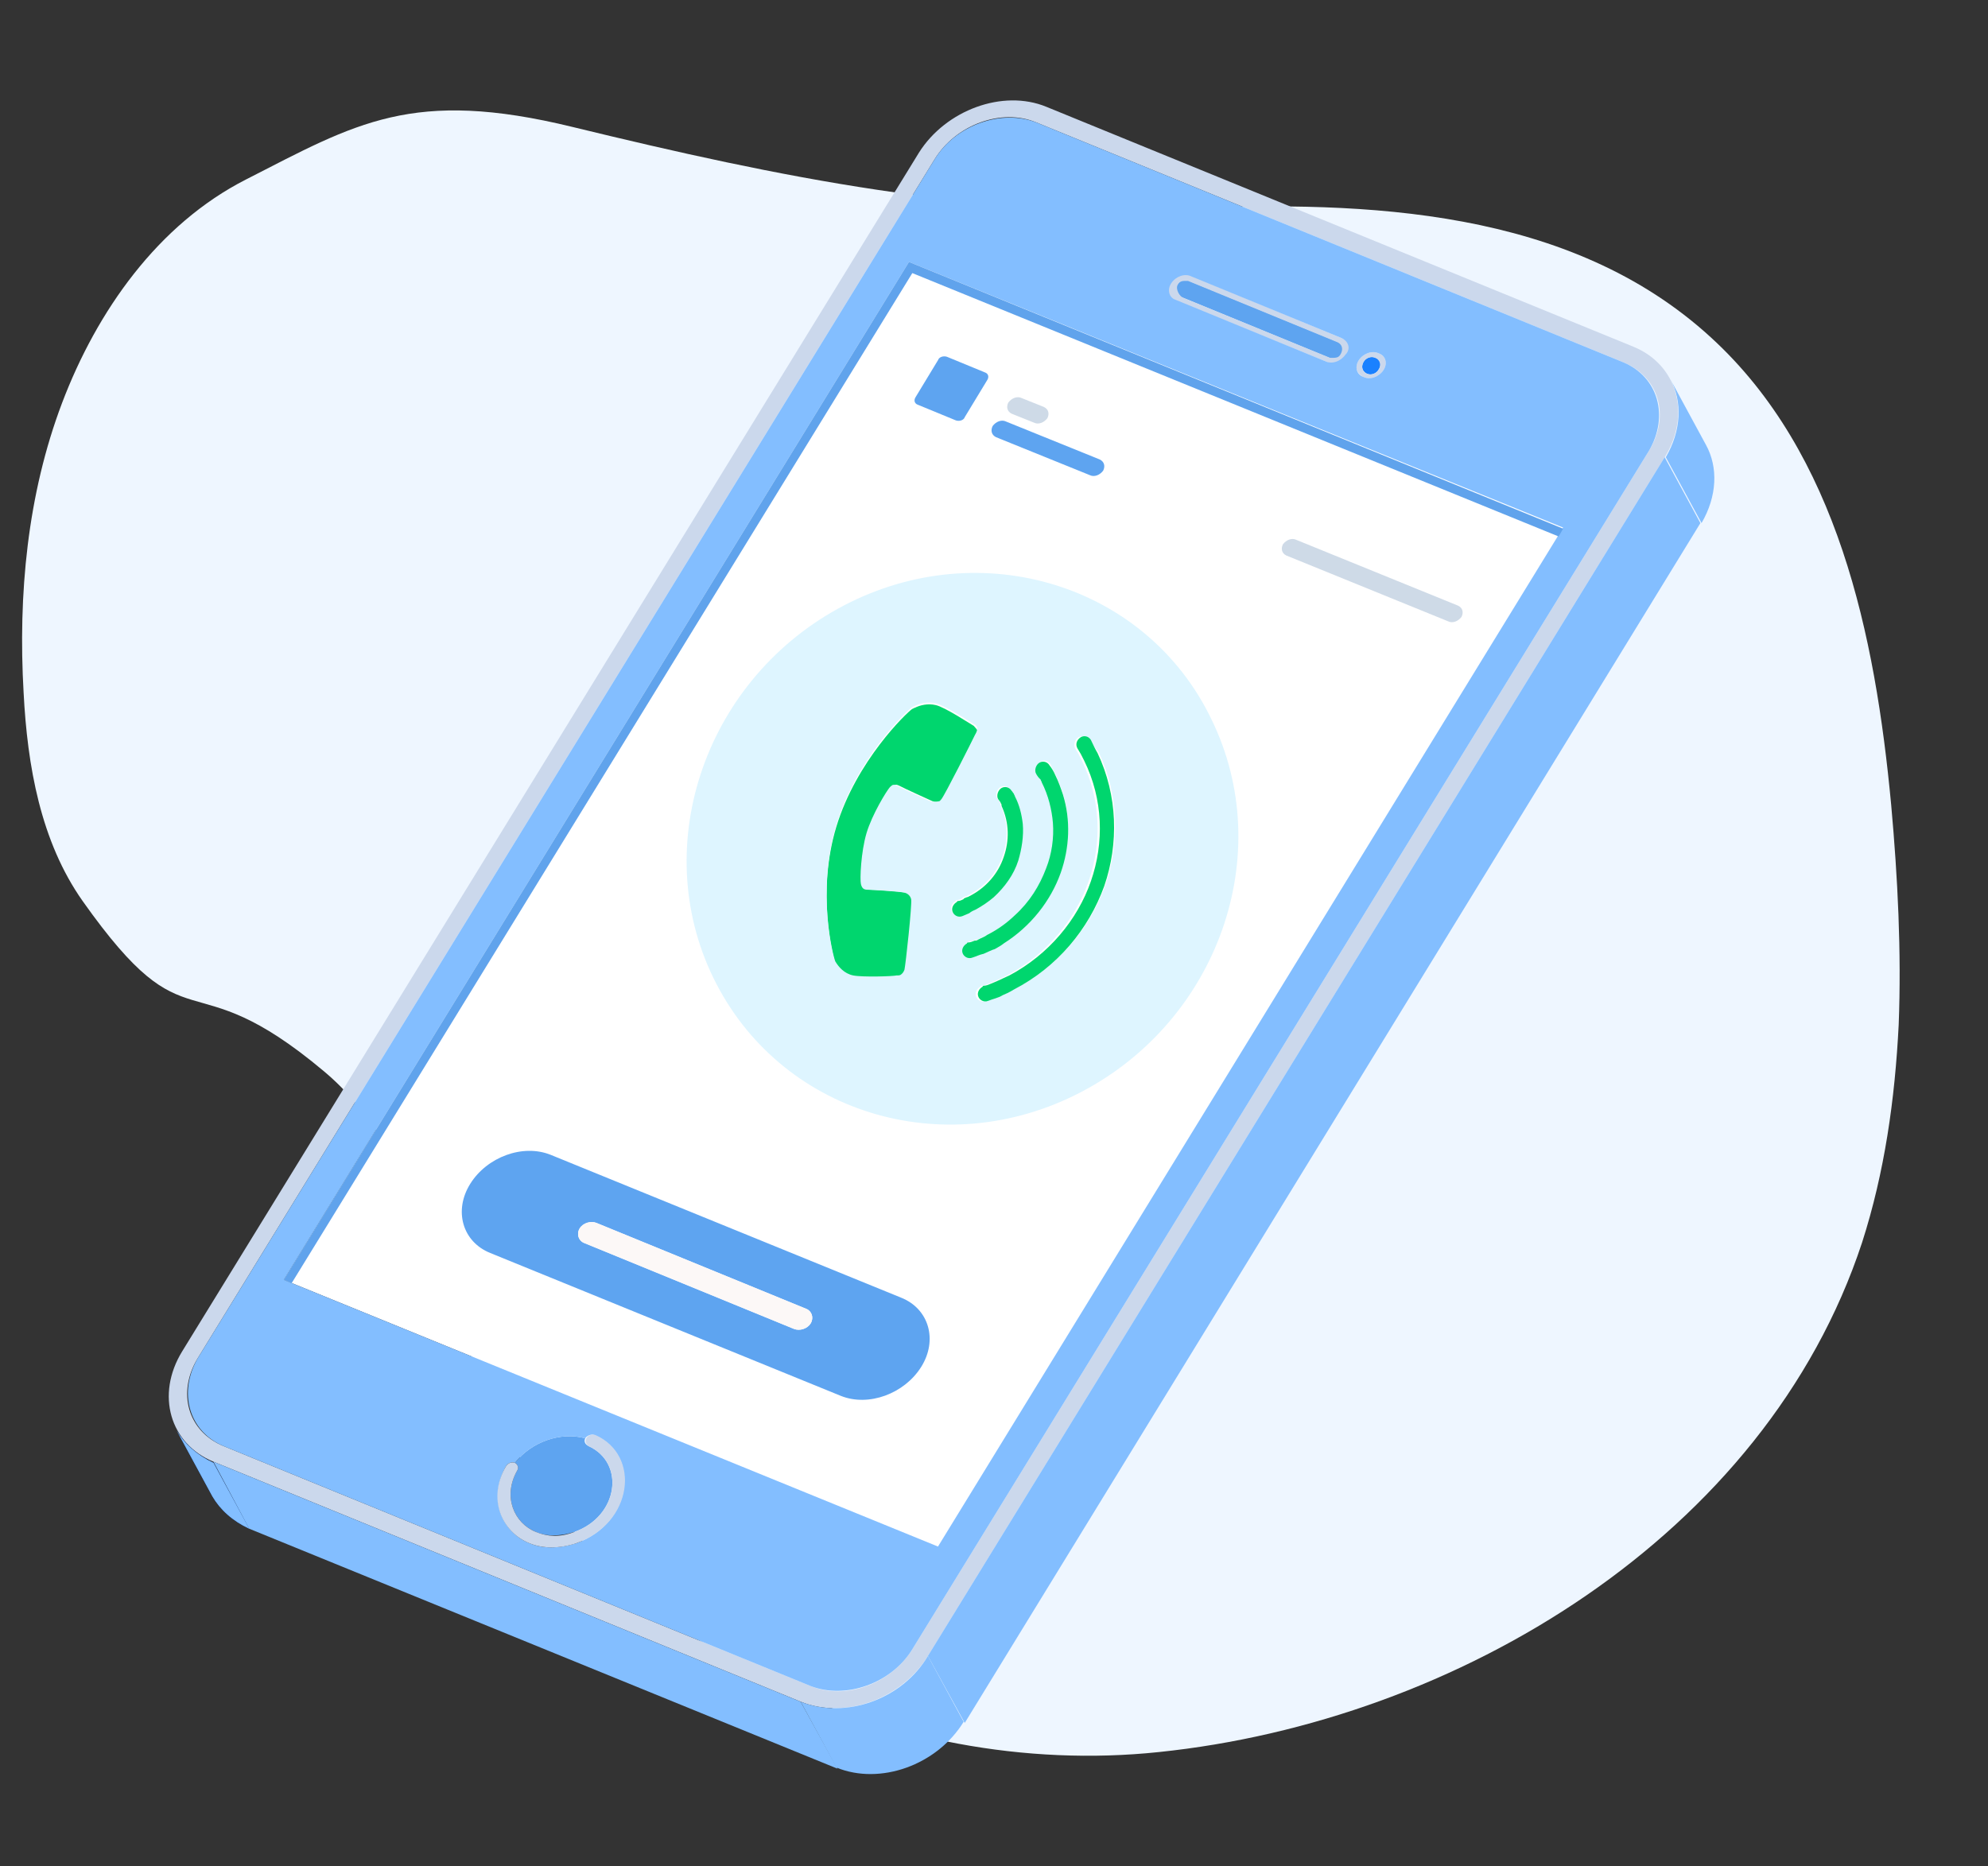 <svg width="180" height="169" viewBox="0 0 180 169" fill="none" xmlns="http://www.w3.org/2000/svg">
<rect x="0" y="0" width="180" height="169" fill="#333333" stroke="none"/>
<path d="M171.914 92.791C172.169 86.186 171.829 79.497 171.234 72.893C169.789 57.482 166.388 41.056 154.911 30.556C142.159 18.872 123.71 18.194 107.302 18.872C88.089 19.634 70.66 16.077 51.872 11.505C37.334 7.949 32.233 11.166 22.287 16.247C14.295 20.311 8.769 28.186 5.623 36.483C2.478 44.781 1.628 53.841 2.138 62.732C2.478 69.337 3.668 76.195 7.494 81.614C17.271 95.416 16.846 86.525 29.343 97.025C38.014 104.306 39.715 116.838 44.476 127.083C54.593 149.098 80.777 161.207 104.922 158.666C131.872 155.872 159.842 139.107 168.599 112.52C170.639 106.169 171.574 99.565 171.914 92.791Z" fill="#EEF6FF"/>
<path d="M25.699 115.9L84.929 140.057L141.53 47.776L82.301 23.72L25.699 115.9Z" fill="white"/>
<path d="M124.549 32.413C124.145 32.211 123.639 32.413 123.437 32.817C123.235 33.221 123.336 33.626 123.74 33.828C124.145 34.03 124.65 33.828 124.852 33.423C125.155 33.019 124.953 32.514 124.549 32.413Z" fill="#1A81FF"/>
<path d="M154.467 40.294L151.232 34.331C152.344 36.352 152.243 38.98 150.828 41.406L154.063 47.369C155.478 44.944 155.579 42.316 154.467 40.294Z" fill="#83BEFF"/>
<path d="M81.591 117.516C84.118 118.526 84.927 121.357 83.411 123.782C81.894 126.208 78.66 127.421 76.133 126.41L44.396 113.473C41.869 112.462 41.06 109.632 42.577 107.206C44.093 104.78 47.327 103.567 49.854 104.578L81.591 117.516ZM52.886 112.563L71.888 120.346C72.394 120.548 73.101 120.346 73.404 119.84C73.707 119.335 73.505 118.729 73 118.526L53.998 110.744C53.493 110.542 52.785 110.744 52.482 111.249C52.179 111.754 52.381 112.361 52.886 112.563Z" fill="#5EA4F0"/>
<path d="M53.998 110.743C53.493 110.541 52.785 110.743 52.482 111.248C52.179 111.754 52.381 112.36 52.887 112.562L71.889 120.345C72.394 120.547 73.102 120.345 73.405 119.84C73.708 119.334 73.506 118.728 73 118.526L53.998 110.743Z" fill="#FCF8F7"/>
<path d="M52.987 130.251C50.763 129.645 48.135 130.554 46.619 132.475C46.821 132.576 47.023 132.879 46.821 133.182C45.507 135.507 46.518 137.933 48.54 138.741C49.449 139.146 50.662 139.146 51.976 138.741C56.019 137.326 56.626 132.475 53.29 130.959C52.886 130.757 52.886 130.453 52.987 130.251Z" fill="#5EA4F0"/>
<path d="M147.899 31.4C151.841 33.017 153.155 37.465 150.729 41.407L84.02 149.96C81.594 153.902 76.439 155.722 72.498 154.104L19.332 132.373C15.39 130.756 14.076 126.309 16.502 122.367L83.211 13.813C85.637 9.972 90.792 8.052 94.734 9.669L147.899 31.4ZM17.917 122.974C15.997 126.107 17.008 129.644 20.242 130.958L73.407 152.689C76.54 154.003 80.684 152.487 82.605 149.354L149.314 40.8C151.234 37.667 150.224 34.129 146.989 32.815L93.824 11.084C90.691 9.77 86.547 11.286 84.626 14.42L17.917 122.974Z" fill="#CBD8EC"/>
<path d="M98.672 43.027C99.076 43.229 99.582 43.027 99.885 42.622C100.087 42.218 99.986 41.814 99.582 41.612L91.091 38.175C90.687 37.973 90.182 38.175 89.878 38.579C89.676 38.984 89.777 39.388 90.182 39.59L98.672 43.027Z" fill="#5EA4F0"/>
<path d="M93.621 38.275C94.025 38.477 94.531 38.275 94.834 37.87C95.036 37.466 94.935 37.062 94.531 36.86L92.509 36.051C92.105 35.849 91.6 36.051 91.296 36.455C91.094 36.86 91.195 37.264 91.6 37.466L93.621 38.275Z" fill="#CEDAE7"/>
<path d="M86.549 38.072C86.852 38.173 87.256 38.072 87.357 37.768L89.379 34.433C89.581 34.13 89.48 33.827 89.177 33.725L85.74 32.31C85.437 32.209 85.032 32.31 84.931 32.614L82.91 35.949C82.708 36.252 82.809 36.556 83.112 36.657L86.549 38.072Z" fill="#5EA4F0"/>
<path d="M131.119 56.267C131.523 56.469 132.028 56.267 132.332 55.863C132.534 55.459 132.433 55.054 132.028 54.852L117.373 48.889C116.968 48.687 116.463 48.889 116.16 49.293C115.958 49.697 116.059 50.102 116.463 50.304L131.119 56.267Z" fill="#CEDAE7"/>
<path d="M107.666 25.441C107.262 25.238 106.756 25.441 106.554 25.845C106.352 26.249 106.453 26.653 106.857 26.856L120.401 32.415C120.806 32.617 121.311 32.415 121.513 32.01C121.715 31.606 121.614 31.202 121.21 31L107.666 25.441Z" fill="#5EA4F0"/>
<path d="M121.418 30.594C122.829 31.208 122.033 31.802 121.628 32.408C121.224 33.015 120.609 33.019 120.003 32.716L106.56 27.258C105.953 26.955 105.424 26.407 106.028 25.206C107.225 24.606 107.818 24.903 108.425 25.206L121.418 30.594ZM107.225 27.007L120.428 32.408C121.028 32.408 121.216 32.413 121.418 32.009C121.62 31.604 121.519 31.2 121.115 30.998L107.571 25.439C107.093 25.439 106.827 25.402 106.624 25.807C106.422 26.211 106.82 26.906 107.225 27.007Z" fill="#CBD8EC"/>
<path d="M125.258 33.525C124.854 34.132 124.045 34.435 123.439 34.132C122.832 33.829 122.63 33.222 123.035 32.616C123.439 32.009 124.247 31.706 124.854 32.009C125.46 32.211 125.662 32.919 125.258 33.525ZM123.742 33.829C124.146 34.031 124.652 33.829 124.854 33.424C125.056 33.02 124.955 32.616 124.551 32.413C124.146 32.211 123.641 32.413 123.439 32.818C123.237 33.222 123.338 33.626 123.742 33.829Z" fill="#CBD8EC"/>
<path d="M146.99 32.815C150.123 34.129 151.134 37.667 149.314 40.8L82.605 149.354C80.685 152.487 76.541 153.902 73.408 152.69L20.243 130.959C17.109 129.645 16.099 126.107 17.918 122.974L84.627 14.42C86.547 11.287 90.691 9.872 93.825 11.085L146.99 32.815ZM25.701 115.899L84.93 140.055L141.532 47.774L82.302 23.719L25.701 115.899ZM47.937 139.752C49.15 140.257 50.565 140.257 52.182 139.752C57.236 137.933 58.044 131.767 53.799 129.948C53.496 129.847 53.092 130.049 52.991 130.251C50.767 129.645 48.139 130.554 46.623 132.475C46.32 132.374 46.017 132.475 45.814 132.778C44.197 135.709 45.41 138.741 47.937 139.752ZM121.418 30.592L107.874 25.033C107.268 24.73 106.459 25.033 106.055 25.639C105.65 26.246 105.853 26.953 106.459 27.155L120.003 32.714C120.609 33.018 121.418 32.714 121.822 32.108C122.328 31.602 122.125 30.895 121.418 30.592ZM124.854 32.007C124.248 31.704 123.439 32.007 123.035 32.613C122.631 33.22 122.833 33.927 123.439 34.129C124.046 34.433 124.854 34.129 125.259 33.523C125.663 32.916 125.461 32.209 124.854 32.007Z" fill="#83BEFF"/>
<path d="M81.793 88.244C81.894 88.159 81.996 88.073 82.097 87.817C82.198 87.391 82.804 81.848 82.703 81.421C82.602 80.995 82.198 80.825 81.996 80.825C81.793 80.739 79.064 80.569 78.761 80.569C78.458 80.569 78.256 80.483 78.155 80.057C78.054 79.631 78.155 77.157 78.66 75.452C79.165 73.746 80.479 71.614 80.783 71.273C80.884 71.188 80.985 71.103 80.985 71.103C81.187 71.017 81.288 71.103 81.49 71.188C81.793 71.359 84.219 72.467 84.421 72.552C84.624 72.638 84.927 72.638 85.23 72.552C85.331 72.552 85.331 72.467 85.432 72.382C85.735 72.041 88.262 67.009 88.464 66.583C88.666 66.156 88.363 65.986 88.161 65.73C87.858 65.559 85.533 64.025 84.725 63.854C84.017 63.683 83.309 63.854 82.804 64.11C82.703 64.11 82.703 64.195 82.602 64.195C82.097 64.536 77.548 68.885 75.729 74.855C73.91 80.825 75.426 86.709 75.628 87.221C75.931 87.732 76.436 88.329 77.245 88.5C78.054 88.67 80.884 88.585 81.187 88.5C81.49 88.329 81.692 88.329 81.793 88.244Z" fill="#00D66E"/>
<path d="M64.608 88.589C58.645 76.394 64.002 61.3 76.434 54.819C88.866 48.337 103.825 52.943 109.687 65.138C115.651 77.332 110.294 92.427 97.862 98.908C85.429 105.389 70.571 100.784 64.608 88.589ZM88.158 65.564C87.855 65.393 85.53 63.858 84.722 63.688C84.014 63.517 83.307 63.688 82.801 63.944C82.7 63.944 82.7 64.029 82.599 64.029C82.094 64.37 77.546 68.719 75.726 74.689C73.907 80.658 75.423 86.543 75.625 87.054C75.928 87.566 76.434 88.163 77.242 88.334C78.051 88.504 80.881 88.419 81.184 88.334C81.386 88.334 81.487 88.334 81.588 88.248C81.69 88.163 81.791 88.078 81.892 87.822C81.993 87.395 82.599 81.852 82.498 81.426C82.397 80.999 81.993 80.829 81.791 80.829C81.588 80.744 78.859 80.573 78.556 80.573C78.253 80.573 78.051 80.488 77.95 80.061C77.849 79.635 77.95 77.162 78.455 75.456C78.961 73.751 80.275 71.619 80.578 71.278C80.679 71.192 80.78 71.107 80.78 71.107C80.982 71.022 81.083 71.107 81.285 71.192C81.588 71.363 84.014 72.472 84.216 72.557C84.419 72.642 84.722 72.642 85.025 72.557C85.126 72.557 85.126 72.472 85.227 72.386C85.53 72.045 88.057 67.014 88.259 66.587C88.664 65.905 88.462 65.734 88.158 65.564ZM98.67 67.014C98.468 66.672 98.064 66.587 97.659 66.758C97.356 66.928 97.154 67.44 97.356 67.781C97.457 67.952 97.558 68.122 97.659 68.293C97.76 68.463 97.862 68.719 97.963 68.89C99.681 72.386 99.782 76.309 98.569 79.806C97.356 83.302 94.728 86.457 91.191 88.334C90.786 88.504 90.483 88.675 90.079 88.845C89.877 88.93 89.674 89.016 89.472 89.101C89.27 89.186 89.068 89.272 88.866 89.272C88.866 89.272 88.765 89.272 88.765 89.357C88.462 89.528 88.259 89.869 88.361 90.21C88.462 90.551 88.866 90.807 89.27 90.636C89.674 90.466 90.18 90.38 90.584 90.124C90.988 89.954 91.393 89.783 91.898 89.528C95.84 87.481 98.67 84.07 100.085 80.147C101.399 76.309 101.298 71.96 99.479 68.122C99.175 67.781 98.973 67.44 98.67 67.014ZM95.132 69.231C94.93 68.89 94.526 68.805 94.223 68.975C93.92 69.146 93.717 69.657 93.92 69.998C94.021 70.169 94.122 70.34 94.324 70.51C94.324 70.595 94.425 70.681 94.425 70.766C95.031 71.96 95.335 73.239 95.436 74.433C95.537 75.797 95.335 77.247 94.829 78.526C94.223 80.147 93.313 81.597 91.999 82.79C91.292 83.473 90.483 84.07 89.472 84.581C89.27 84.752 88.967 84.837 88.664 85.008C88.563 85.093 88.462 85.093 88.361 85.093C88.158 85.178 87.956 85.263 87.754 85.263C87.754 85.263 87.653 85.263 87.653 85.349C87.35 85.519 87.148 85.86 87.249 86.202C87.35 86.543 87.754 86.799 88.158 86.628C88.462 86.543 88.765 86.372 89.169 86.287C89.472 86.116 89.775 86.031 90.079 85.86C90.382 85.69 90.685 85.519 90.887 85.349C93.313 83.814 95.132 81.511 96.042 78.953C96.851 76.65 96.952 74.177 96.244 71.875C96.042 71.278 95.84 70.681 95.537 70.084C95.436 69.828 95.234 69.572 95.132 69.231ZM91.696 71.789C91.595 71.704 91.595 71.619 91.494 71.534C91.292 71.192 90.887 71.107 90.584 71.278C90.281 71.448 90.079 71.96 90.281 72.301C90.382 72.386 90.382 72.472 90.483 72.557C90.483 72.642 90.584 72.727 90.584 72.813V72.898C91.292 74.433 91.292 76.053 90.786 77.503C90.281 79.038 89.169 80.317 87.653 81.085C87.552 81.17 87.35 81.17 87.249 81.255C87.249 81.255 87.148 81.255 87.148 81.341C86.945 81.426 86.844 81.511 86.642 81.511C86.642 81.511 86.541 81.511 86.541 81.597C86.238 81.767 86.036 82.108 86.137 82.449C86.238 82.79 86.642 83.046 87.046 82.876C87.249 82.79 87.451 82.705 87.653 82.62C87.855 82.534 88.057 82.449 88.259 82.364C88.866 82.023 89.371 81.682 89.877 81.255C90.887 80.317 91.696 79.209 92.1 77.929C92.403 76.906 92.606 75.712 92.504 74.603C92.403 73.751 92.201 72.898 91.797 72.13C91.797 72.045 91.797 71.96 91.696 71.789Z" fill="#DEF5FF"/>
<path d="M90.079 85.946C90.382 85.776 90.685 85.605 90.887 85.434C93.313 83.9 95.132 81.597 96.042 79.039C96.85 76.736 96.952 74.263 96.244 71.96C96.042 71.363 95.84 70.766 95.537 70.169C95.436 69.914 95.233 69.573 95.031 69.317C94.829 68.976 94.425 68.89 94.121 69.061C93.818 69.231 93.616 69.743 93.818 70.084C93.919 70.255 94.02 70.425 94.223 70.596C94.223 70.681 94.324 70.766 94.324 70.852C94.93 72.046 95.233 73.325 95.334 74.519C95.436 75.883 95.233 77.333 94.728 78.612C94.121 80.233 93.212 81.682 91.898 82.876C91.19 83.558 90.382 84.155 89.371 84.667C89.169 84.838 88.866 84.923 88.562 85.093C88.461 85.179 88.36 85.179 88.259 85.179C88.057 85.264 87.855 85.349 87.653 85.349C87.653 85.349 87.552 85.349 87.552 85.434C87.249 85.605 87.046 85.946 87.147 86.287C87.249 86.628 87.653 86.884 88.057 86.714C88.36 86.628 88.663 86.458 89.068 86.373C89.472 86.202 89.775 86.031 90.079 85.946Z" fill="#00D66E"/>
<path d="M91.8 89.611C95.742 87.565 98.572 84.153 99.987 80.231C101.301 76.393 101.2 72.044 99.38 68.206C99.178 67.865 98.976 67.439 98.774 67.012C98.572 66.671 98.167 66.586 97.864 66.756C97.46 67.012 97.359 67.439 97.561 67.78C97.662 67.95 97.763 68.121 97.864 68.291C97.965 68.462 98.066 68.718 98.167 68.888C99.886 72.385 99.987 76.308 98.774 79.804C97.561 83.301 94.933 86.456 91.395 88.332C90.991 88.503 90.688 88.673 90.284 88.844C90.082 88.929 89.879 89.014 89.677 89.1C89.475 89.185 89.273 89.27 89.071 89.27C89.071 89.27 88.97 89.27 88.97 89.356C88.666 89.526 88.464 89.867 88.565 90.208C88.666 90.549 89.071 90.805 89.475 90.635C89.879 90.464 90.385 90.379 90.789 90.123C90.991 90.038 91.395 89.867 91.8 89.611Z" fill="#00D66E"/>
<path d="M88.36 82.362C88.966 82.021 89.472 81.68 89.977 81.253C90.988 80.315 91.796 79.206 92.201 77.927C92.504 76.904 92.706 75.71 92.605 74.601C92.504 73.749 92.302 72.896 91.897 72.128C91.897 72.043 91.796 71.958 91.796 71.872C91.695 71.787 91.695 71.702 91.594 71.617C91.392 71.275 90.988 71.19 90.684 71.361C90.381 71.531 90.179 72.043 90.381 72.384C90.482 72.469 90.482 72.555 90.583 72.64C90.583 72.725 90.684 72.81 90.684 72.896V72.981C91.392 74.516 91.392 76.136 90.887 77.586C90.381 79.121 89.269 80.4 87.753 81.168C87.652 81.253 87.45 81.253 87.349 81.338C87.349 81.338 87.248 81.338 87.248 81.424C87.046 81.509 86.945 81.594 86.743 81.594C86.743 81.594 86.641 81.594 86.641 81.68C86.338 81.85 86.136 82.191 86.237 82.532C86.338 82.873 86.743 83.129 87.147 82.959C87.349 82.873 87.551 82.788 87.753 82.703C87.956 82.532 88.158 82.447 88.36 82.362Z" fill="#00D66E"/>
<path d="M15.996 129.545L19.23 135.508C19.938 136.721 21.05 137.732 22.566 138.439L19.331 132.476C17.815 131.768 16.704 130.757 15.996 129.545Z" fill="#1A6EF5"/>
<path d="M15.996 129.544L19.23 135.508C19.938 136.721 21.05 137.731 22.566 138.439L19.331 132.476C17.815 131.768 16.704 130.757 15.996 129.544Z" fill="#83BEFF"/>
<path d="M53.899 129.949C53.495 129.848 53.192 130.05 53.09 130.252C52.989 130.454 52.989 130.757 53.293 130.96C56.628 132.476 56.022 137.327 51.979 138.742C50.665 139.248 49.553 139.147 48.542 138.742C46.521 137.934 45.51 135.508 46.824 133.183C47.026 132.88 46.824 132.577 46.622 132.476C46.319 132.375 46.015 132.476 45.813 132.779C44.095 135.71 45.409 138.742 47.936 139.753C49.149 140.258 50.665 140.258 52.181 139.753C57.336 137.934 58.043 131.768 53.899 129.949Z" fill="#CBD8EC"/>
<path d="M19.328 132.374L22.562 138.439L75.829 160.17L72.493 154.105L19.328 132.374Z" fill="#83BEFF"/>
<path d="M84.016 149.962L87.351 156.027L153.959 47.372L150.725 41.408L84.016 149.962Z" fill="#83BEFF"/>
<path d="M72.496 154.106L75.731 160.069C79.672 161.686 84.827 159.867 87.253 155.925L84.019 149.962C81.694 153.903 76.539 155.723 72.496 154.106Z" fill="#83BEFF"/>
<path d="M82.604 24.731L26.407 116.203L25.699 115.9L82.301 23.72L141.53 47.877L141.126 48.584L82.604 24.731Z" fill="#60A3EC"/>
</svg>
